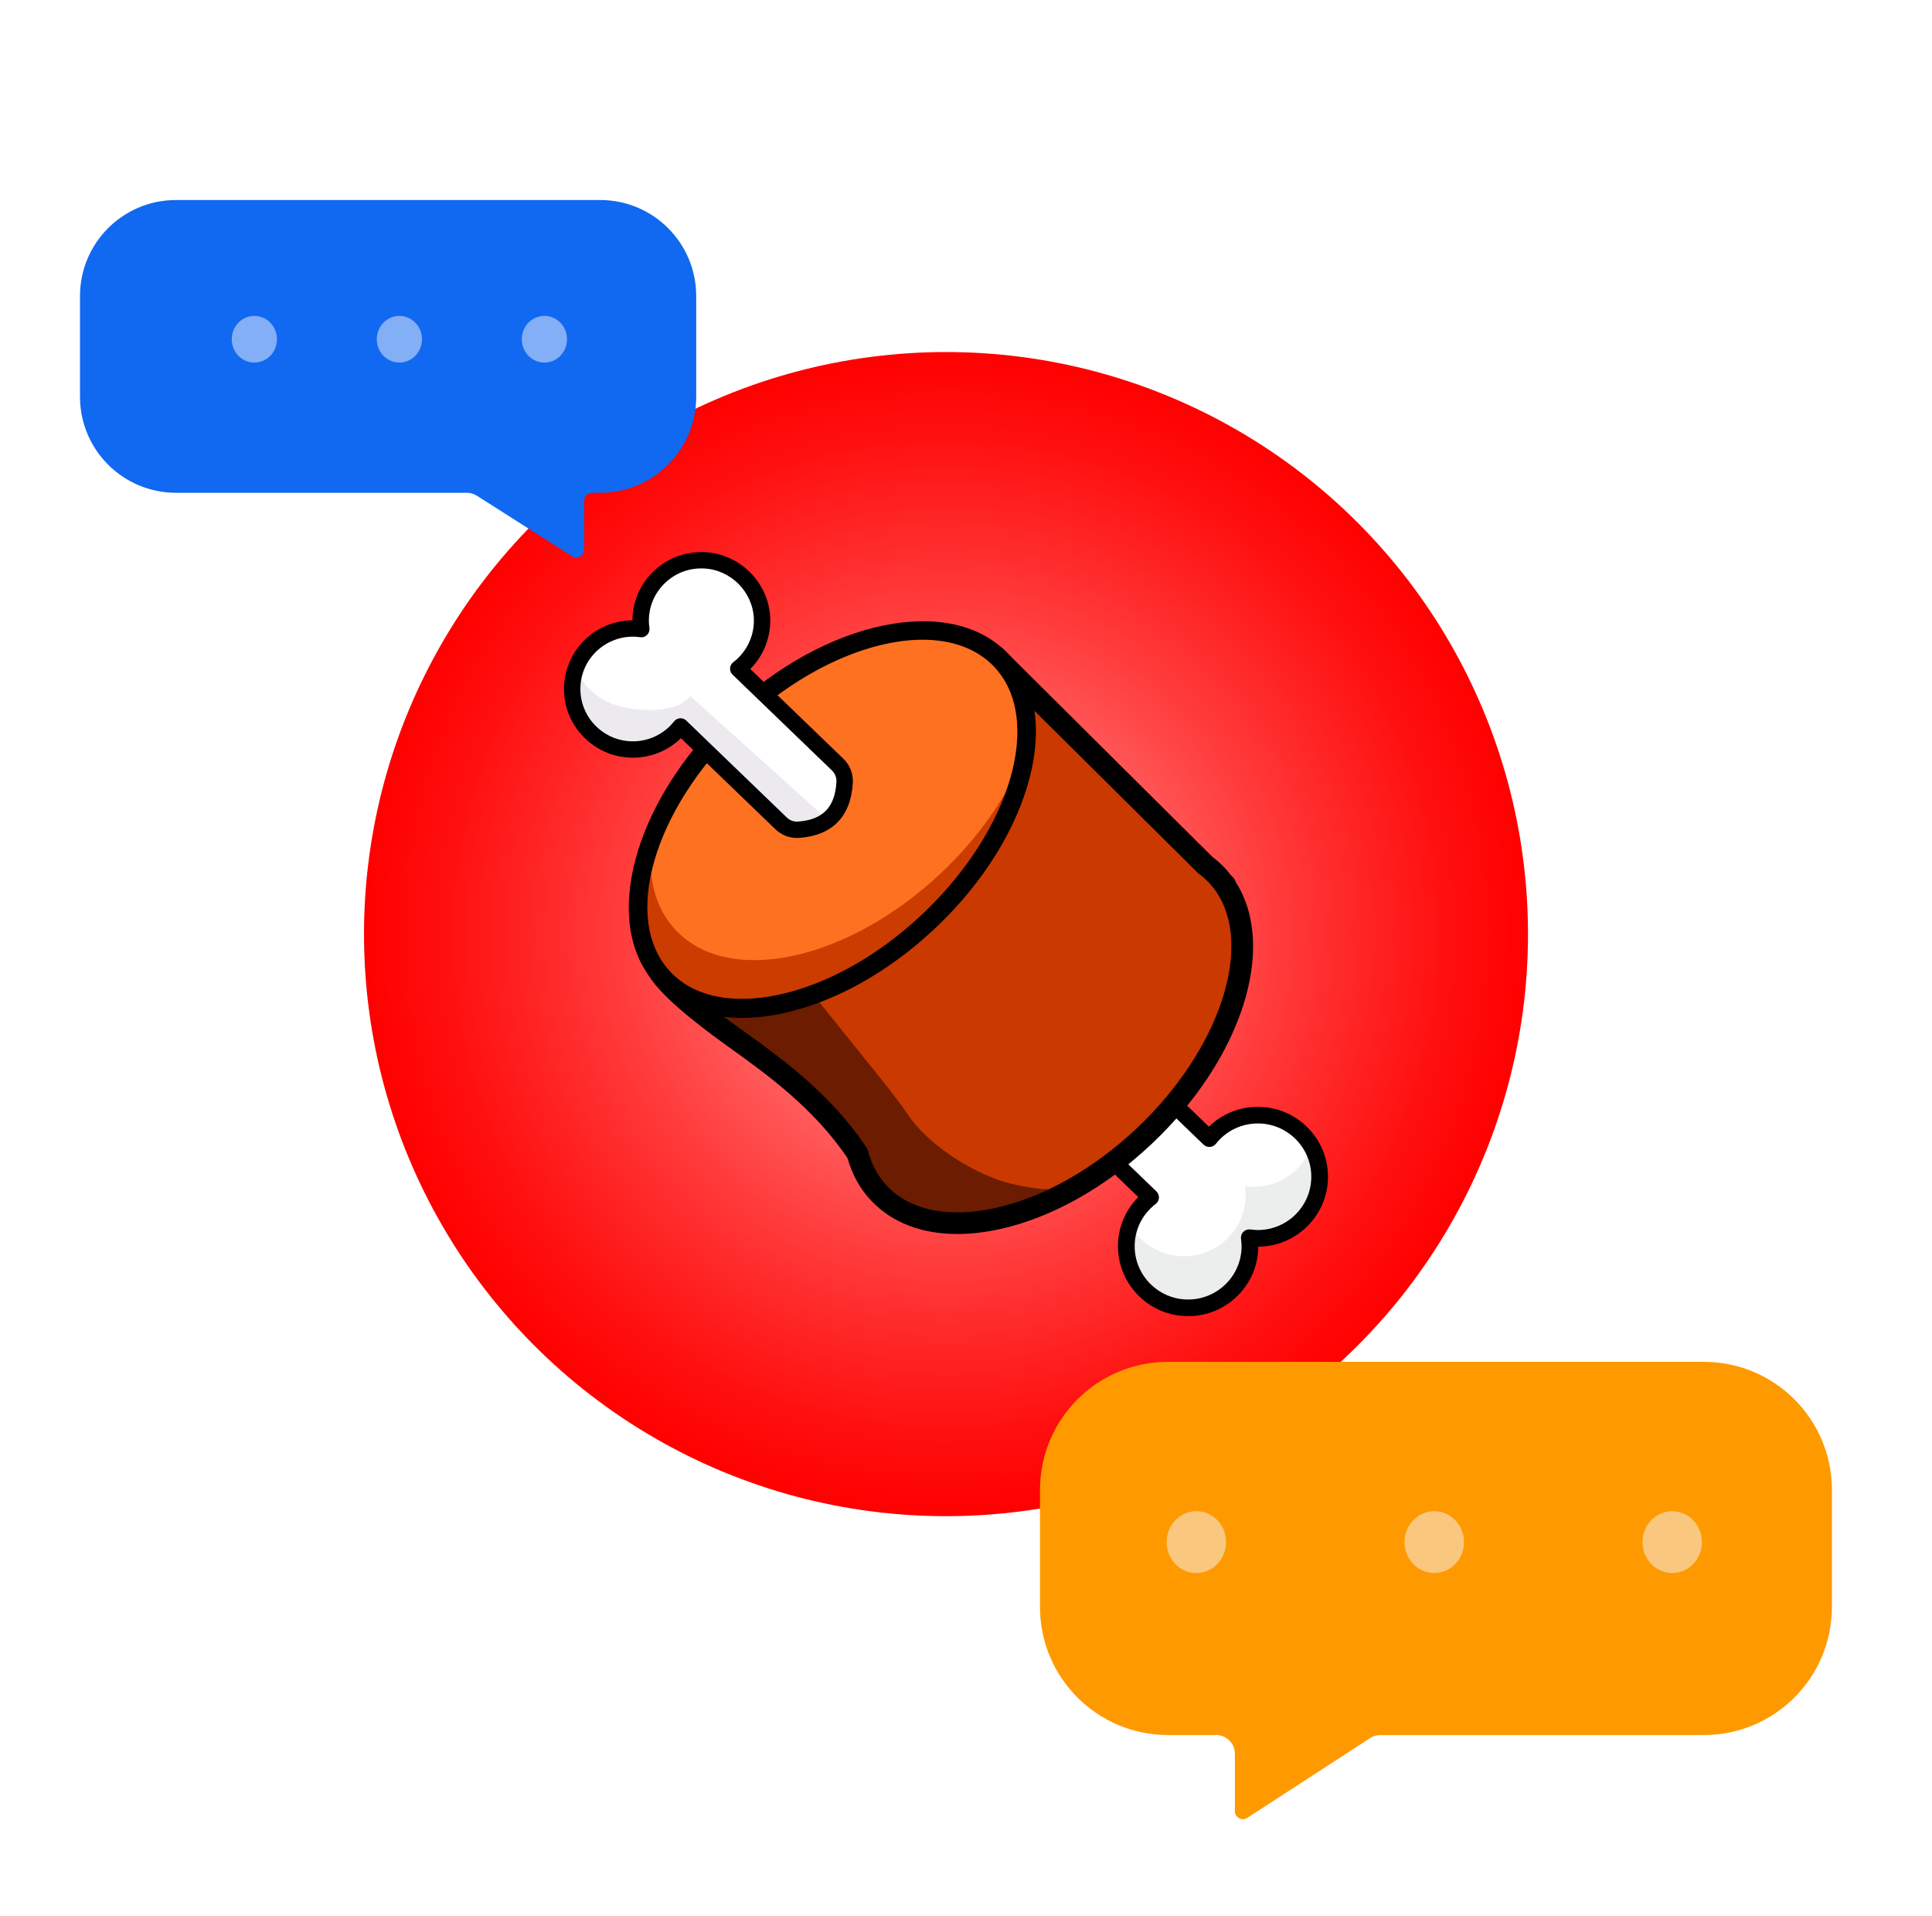 <svg width="483" height="479" viewBox="0 0 483 479" fill="none" xmlns="http://www.w3.org/2000/svg">
<g filter="url(#filter0_d_11500_72698)">
<circle cx="236.5" cy="233.5" r="176.5" fill="white"/>
</g>
<circle cx="236.5" cy="233.5" r="145.5" fill="url(#paint0_radial_11500_72698)"/>
<path d="M174.051 74C174.051 60.745 163.306 50 150.051 50H44.001C30.746 50 20.001 60.745 20.001 74V99.181C20.001 112.436 30.746 123.181 44.001 123.181H116.706C117.596 123.181 118.467 123.435 119.218 123.913L142.986 139.043C144.317 139.891 146.06 138.934 146.06 137.356V125.181C146.06 124.077 146.955 123.181 148.06 123.181H150.051C163.306 123.181 174.051 112.436 174.051 99.181L174.051 74Z" fill="#1168F1"/>
<g opacity="0.5">
<ellipse cx="63.588" cy="84.8" rx="5.654" ry="5.837" fill="#F4F5FA"/>
<ellipse cx="99.846" cy="84.8" rx="5.654" ry="5.837" fill="#F4F5FA"/>
<ellipse cx="136.1" cy="84.8" rx="5.654" ry="5.837" fill="#F4F5FA"/>
</g>
<g filter="url(#filter1_d_11500_72698)">
<path d="M260 370C260 352.327 274.327 338 292 338H425.973C443.646 338 457.973 352.327 457.973 370V399.286C457.973 416.959 443.646 431.286 425.973 431.286H345.104C344.2 431.286 343.316 431.548 342.558 432.04L311.809 451.995C310.478 452.859 308.72 451.904 308.72 450.318V435.963C308.72 433.38 306.626 431.286 304.043 431.286H292C274.327 431.286 260 416.959 260 399.286L260 370Z" fill="#FF9900"/>
</g>
<g opacity="0.5">
<ellipse cx="7.436" cy="7.733" rx="7.436" ry="7.733" transform="matrix(-1 0 0 1 425.492 377.748)" fill="#F4F5FA"/>
<ellipse cx="7.436" cy="7.733" rx="7.436" ry="7.733" transform="matrix(-1 0 0 1 366.004 377.749)" fill="#F4F5FA"/>
<ellipse cx="7.436" cy="7.733" rx="7.436" ry="7.733" transform="matrix(-1 0 0 1 306.52 377.749)" fill="#F4F5FA"/>
</g>
<path d="M260.561 273.198L287.644 299.307C283.962 302.122 281.576 306.539 281.576 311.521C281.576 320.027 288.495 326.92 297.028 326.92C305.562 326.92 312.479 320.027 312.479 311.521C312.479 310.795 312.411 310.087 312.314 309.388C313.016 309.484 313.727 309.553 314.456 309.553C322.989 309.553 329.907 302.657 329.907 294.153C329.907 285.648 322.989 278.754 314.456 278.754C309.534 278.754 305.16 281.054 302.332 284.626L275.021 258.301C264.665 257.921 260.085 263.118 260.561 273.198Z" fill="#ECEDED"/>
<path d="M327.896 286.561C325.238 281.903 320.224 278.754 314.462 278.754C309.542 278.754 305.167 281.054 302.338 284.626L275.029 258.301C268.929 258.077 264.849 259.802 262.609 263.305L286.591 286.422C284.284 288.185 282.486 290.577 281.465 293.343L287.652 299.307C285.348 301.066 283.554 303.453 282.531 306.213C285.186 310.881 290.205 314.036 295.973 314.036C304.507 314.036 311.424 307.141 311.424 298.637C311.424 297.911 311.357 297.202 311.259 296.502C311.962 296.6 312.672 296.667 313.401 296.667C320.065 296.667 325.728 292.453 327.896 286.561Z" fill="white"/>
<path d="M297.033 329C287.362 329 279.494 321.159 279.494 311.52C279.494 306.855 281.321 302.492 284.576 299.234L259.115 274.693C258.733 274.324 258.505 273.826 258.481 273.296C258.207 267.505 259.528 263.099 262.407 260.202C265.235 257.354 269.501 256.027 275.104 256.219C275.618 256.238 276.107 256.447 276.477 256.802L302.233 281.632C305.494 278.456 309.841 276.672 314.46 276.672C324.132 276.672 331.999 284.514 331.999 294.151C331.999 303.752 324.192 311.572 314.572 311.632C314.512 321.219 306.667 329 297.033 329ZM262.624 272.287L289.102 297.81C289.538 298.231 289.769 298.821 289.735 299.425C289.699 300.028 289.403 300.588 288.92 300.956C285.583 303.507 283.669 307.357 283.669 311.52C283.669 318.864 289.664 324.839 297.033 324.839C304.403 324.839 310.397 318.864 310.397 311.52C310.397 310.973 310.351 310.385 310.252 309.671C310.162 309.024 310.381 308.374 310.844 307.914C311.306 307.455 311.956 307.24 312.608 307.325C313.321 307.425 313.909 307.471 314.46 307.471C321.83 307.471 327.824 301.496 327.824 294.151C327.824 286.808 321.83 280.832 314.46 280.832C310.355 280.832 306.533 282.684 303.974 285.914C303.609 286.376 303.063 286.662 302.475 286.7C301.89 286.733 301.309 286.529 300.884 286.121L274.162 260.36C270.141 260.307 267.224 261.263 265.373 263.129C263.473 265.042 262.549 268.12 262.624 272.287Z" fill="black"/>
<path d="M306.223 221.288L306.324 221.197L305.7 220.578C305.211 219.932 304.7 219.301 304.135 218.708C303.26 217.788 302.312 216.962 301.304 216.217L246.536 161.894L167.641 244.795C172.754 255.751 199.039 265.163 214.387 288.39C215.399 292.184 217.188 295.563 219.83 298.341C233.169 312.368 262.855 305.912 286.136 283.923C308.074 263.201 316.486 236.085 306.223 221.288Z" fill="#6C1C00"/>
<path d="M306.212 221.286L306.313 221.196L305.689 220.577C305.201 219.93 304.688 219.3 304.123 218.706C303.25 217.787 302.301 216.961 301.292 216.216L248.315 163.668L189.562 228.759C194.676 239.717 220.749 269.27 226.805 278.376C232.861 287.484 245.466 294.175 252.798 295.906C259.891 297.579 265.006 297.794 269.866 296.243C275.435 292.94 280.939 288.819 286.125 283.921C308.062 263.199 316.474 236.084 306.212 221.286Z" fill="#CA3900"/>
<path d="M239.323 308.466C230.468 308.466 223.046 305.65 217.859 300.196C215.069 297.263 213.062 293.673 211.885 289.519C203.513 277.025 191.673 268.533 182.143 261.698C174.077 255.915 164.157 248.225 161.63 242.811C161.162 241.807 164.906 243.74 165.67 242.936L244.566 160.036C245.068 159.509 245.402 159.422 246.13 159.412C246.845 159.42 250.391 161.799 250.908 162.312L303.071 214.17C304.166 214.993 305.182 215.893 306.092 216.85C306.631 217.416 307.156 218.038 307.737 218.799L308.227 219.286C308.564 219.619 308.801 220.03 308.926 220.476C319.363 236.714 310.495 264.623 287.991 285.879C276.378 296.848 262.824 304.446 249.825 307.274C246.152 308.072 242.636 308.466 239.323 308.466ZM170.985 245.193C173.545 248.886 179.051 252.834 185.305 257.319C195.286 264.477 207.708 273.386 216.642 286.905C216.802 287.149 216.922 287.416 216.997 287.696C217.919 291.154 219.53 294.112 221.788 296.485C227.562 302.557 237.112 304.514 248.672 302.002C260.721 299.382 273.361 292.265 284.268 281.963C304.847 262.525 313.511 236.545 303.991 222.82C303.92 222.719 303.858 222.616 303.805 222.509L303.785 222.489C303.693 222.399 303.61 222.302 303.532 222.199C303.029 221.534 302.594 221.014 302.165 220.562C301.425 219.786 300.591 219.051 299.685 218.382C299.58 218.305 299.481 218.219 299.388 218.128L246.587 165.754L170.985 245.193Z" fill="black"/>
<path d="M232.252 230.22C255.532 208.229 263.59 179.032 250.251 165.005C236.911 150.979 207.225 157.434 183.945 179.424C160.665 201.415 152.606 230.612 165.946 244.639C179.285 258.665 208.972 252.21 232.252 230.22Z" fill="#CB3C00"/>
<path d="M250.243 165.006C236.903 150.98 207.217 157.435 183.937 179.425C173.964 188.845 166.796 199.586 162.895 209.891C161.774 218.933 163.676 226.981 169.016 232.596C182.356 246.623 212.042 240.167 235.322 218.177C245.294 208.757 252.463 198.017 256.363 187.711C257.485 178.67 255.582 170.621 250.243 165.006Z" fill="#FD7121"/>
<path d="M185.439 254.448C176.673 254.448 169.33 251.666 164.205 246.277C149.981 231.321 158.096 200.556 182.295 177.697C206.492 154.84 237.752 148.41 251.978 163.368C266.201 178.326 258.087 209.09 233.888 231.949C222.317 242.878 208.817 250.447 195.873 253.262C192.223 254.056 188.73 254.448 185.439 254.448ZM230.643 159.913C217.103 159.913 200.084 167.453 185.581 181.153C163.295 202.205 155.261 229.951 167.672 243.002C173.527 249.158 183.177 251.15 194.855 248.611C206.958 245.978 219.654 238.834 230.602 228.492C252.887 207.442 260.919 179.696 248.511 166.643C244.176 162.085 237.911 159.913 230.643 159.913Z" fill="black"/>
<path d="M209.413 191.132L184.551 167.166C188.333 164.276 190.722 159.666 190.497 154.499C190.162 146.785 183.826 140.433 176.087 140.06C167.363 139.64 160.157 146.565 160.157 155.168C160.157 155.881 160.224 156.577 160.32 157.264C159.63 157.169 158.932 157.102 158.216 157.102C149.266 157.102 142.125 164.824 143.134 173.948C143.904 180.898 149.55 186.509 156.525 187.263C162.039 187.858 167.026 185.499 170.125 181.586L195.261 205.817C196.42 206.933 198.003 207.52 199.61 207.41C207.009 206.902 210.729 202.842 211.147 195.593C211.243 193.927 210.617 192.293 209.413 191.132Z" fill="#ECEAEE"/>
<path d="M184.57 167.166C186.57 165.638 188.175 163.624 189.215 161.306L189.572 156.064C191.839 154.332 188.599 152.743 189.602 150.024C187.547 144.463 182.278 140.357 176.106 140.06C167.382 139.64 160.176 146.565 160.176 155.168C160.176 155.881 160.243 156.577 160.339 157.264C159.649 157.169 158.951 157.102 158.235 157.102C151.673 157.102 146.099 161.26 143.98 167.07C145.923 172.35 150.85 175.809 156.545 176.926C161.841 177.964 169.491 177.91 172.591 173.997L205.969 204.068C206.299 204.386 206.667 204.656 207.057 204.885C209.574 202.895 210.924 199.78 211.166 195.593C211.262 193.927 210.635 192.293 209.432 191.132L184.57 167.166Z" fill="white"/>
<path d="M199.235 209.466C197.239 209.466 195.3 208.686 193.845 207.285L170.233 184.524C166.569 188.093 161.518 189.856 156.313 189.294C148.377 188.437 141.981 182.077 141.105 174.173C140.565 169.289 142.127 164.406 145.391 160.776C148.632 157.17 153.265 155.089 158.116 155.059C158.145 150.357 160.04 145.985 163.46 142.738C166.905 139.466 171.431 137.805 176.195 138.018C184.989 138.442 192.174 145.643 192.554 154.411C192.762 159.211 190.93 163.855 187.578 167.233L210.848 189.664C212.476 191.233 213.335 193.437 213.203 195.71C212.717 204.127 208.069 208.878 199.76 209.448C199.585 209.46 199.409 209.466 199.235 209.466ZM170.134 179.543C170.665 179.543 171.177 179.747 171.56 180.118L196.696 204.347C197.444 205.069 198.447 205.448 199.478 205.371C205.684 204.945 208.744 201.801 209.109 195.476C209.172 194.391 208.766 193.344 207.997 192.601L183.134 168.635C182.705 168.222 182.478 167.643 182.512 167.049C182.546 166.455 182.838 165.906 183.312 165.545C186.719 162.941 188.642 158.845 188.458 154.586C188.168 147.908 182.694 142.423 175.997 142.101C172.364 141.926 168.914 143.202 166.289 145.696C163.663 148.19 162.216 151.553 162.216 155.167C162.216 155.705 162.262 156.282 162.359 156.982C162.448 157.617 162.233 158.256 161.779 158.709C161.323 159.162 160.686 159.381 160.046 159.288C159.343 159.191 158.764 159.145 158.225 159.145C154.498 159.145 150.934 160.734 148.445 163.502C145.921 166.309 144.763 169.94 145.181 173.725C145.847 179.739 150.714 184.578 156.755 185.231C161.302 185.726 165.7 183.886 168.524 180.32C168.884 179.867 169.418 179.586 169.997 179.548C170.043 179.545 170.089 179.543 170.134 179.543Z" fill="black"/>
<defs>
<filter id="filter0_d_11500_72698" x="0" y="0.559" width="473" height="473" filterUnits="userSpaceOnUse" color-interpolation-filters="sRGB">
<feFlood flood-opacity="0" result="BackgroundImageFix"/>
<feColorMatrix in="SourceAlpha" type="matrix" values="0 0 0 0 0 0 0 0 0 0 0 0 0 0 0 0 0 0 127 0" result="hardAlpha"/>
<feOffset dy="3.559"/>
<feGaussianBlur stdDeviation="30"/>
<feColorMatrix type="matrix" values="0 0 0 0 0 0 0 0 0 0.102 0 0 0 0 0.263 0 0 0 0.08 0"/>
<feBlend mode="normal" in2="BackgroundImageFix" result="effect1_dropShadow_11500_72698"/>
<feBlend mode="normal" in="SourceGraphic" in2="effect1_dropShadow_11500_72698" result="shape"/>
</filter>
<filter id="filter1_d_11500_72698" x="235.807" y="316.226" width="246.359" height="162.707" filterUnits="userSpaceOnUse" color-interpolation-filters="sRGB">
<feFlood flood-opacity="0" result="BackgroundImageFix"/>
<feColorMatrix in="SourceAlpha" type="matrix" values="0 0 0 0 0 0 0 0 0 0 0 0 0 0 0 0 0 0 127 0" result="hardAlpha"/>
<feOffset dy="2.419"/>
<feGaussianBlur stdDeviation="12.097"/>
<feColorMatrix type="matrix" values="0 0 0 0 0 0 0 0 0 0 0 0 0 0 0 0 0 0 0.15 0"/>
<feBlend mode="normal" in2="BackgroundImageFix" result="effect1_dropShadow_11500_72698"/>
<feBlend mode="normal" in="SourceGraphic" in2="effect1_dropShadow_11500_72698" result="shape"/>
</filter>
<radialGradient id="paint0_radial_11500_72698" cx="0" cy="0" r="1" gradientUnits="userSpaceOnUse" gradientTransform="translate(236.5 233.5) scale(145.5 145.5)">
<stop stop-color="#FFA1A1"/>
<stop offset="0.183" stop-color="#FF7E7E"/>
<stop offset="0.573" stop-color="#FF3A3A"/>
<stop offset="0.856" stop-color="#FF1010"/>
<stop offset="1" stop-color="#FF0000"/>
</radialGradient>
</defs>
</svg>
